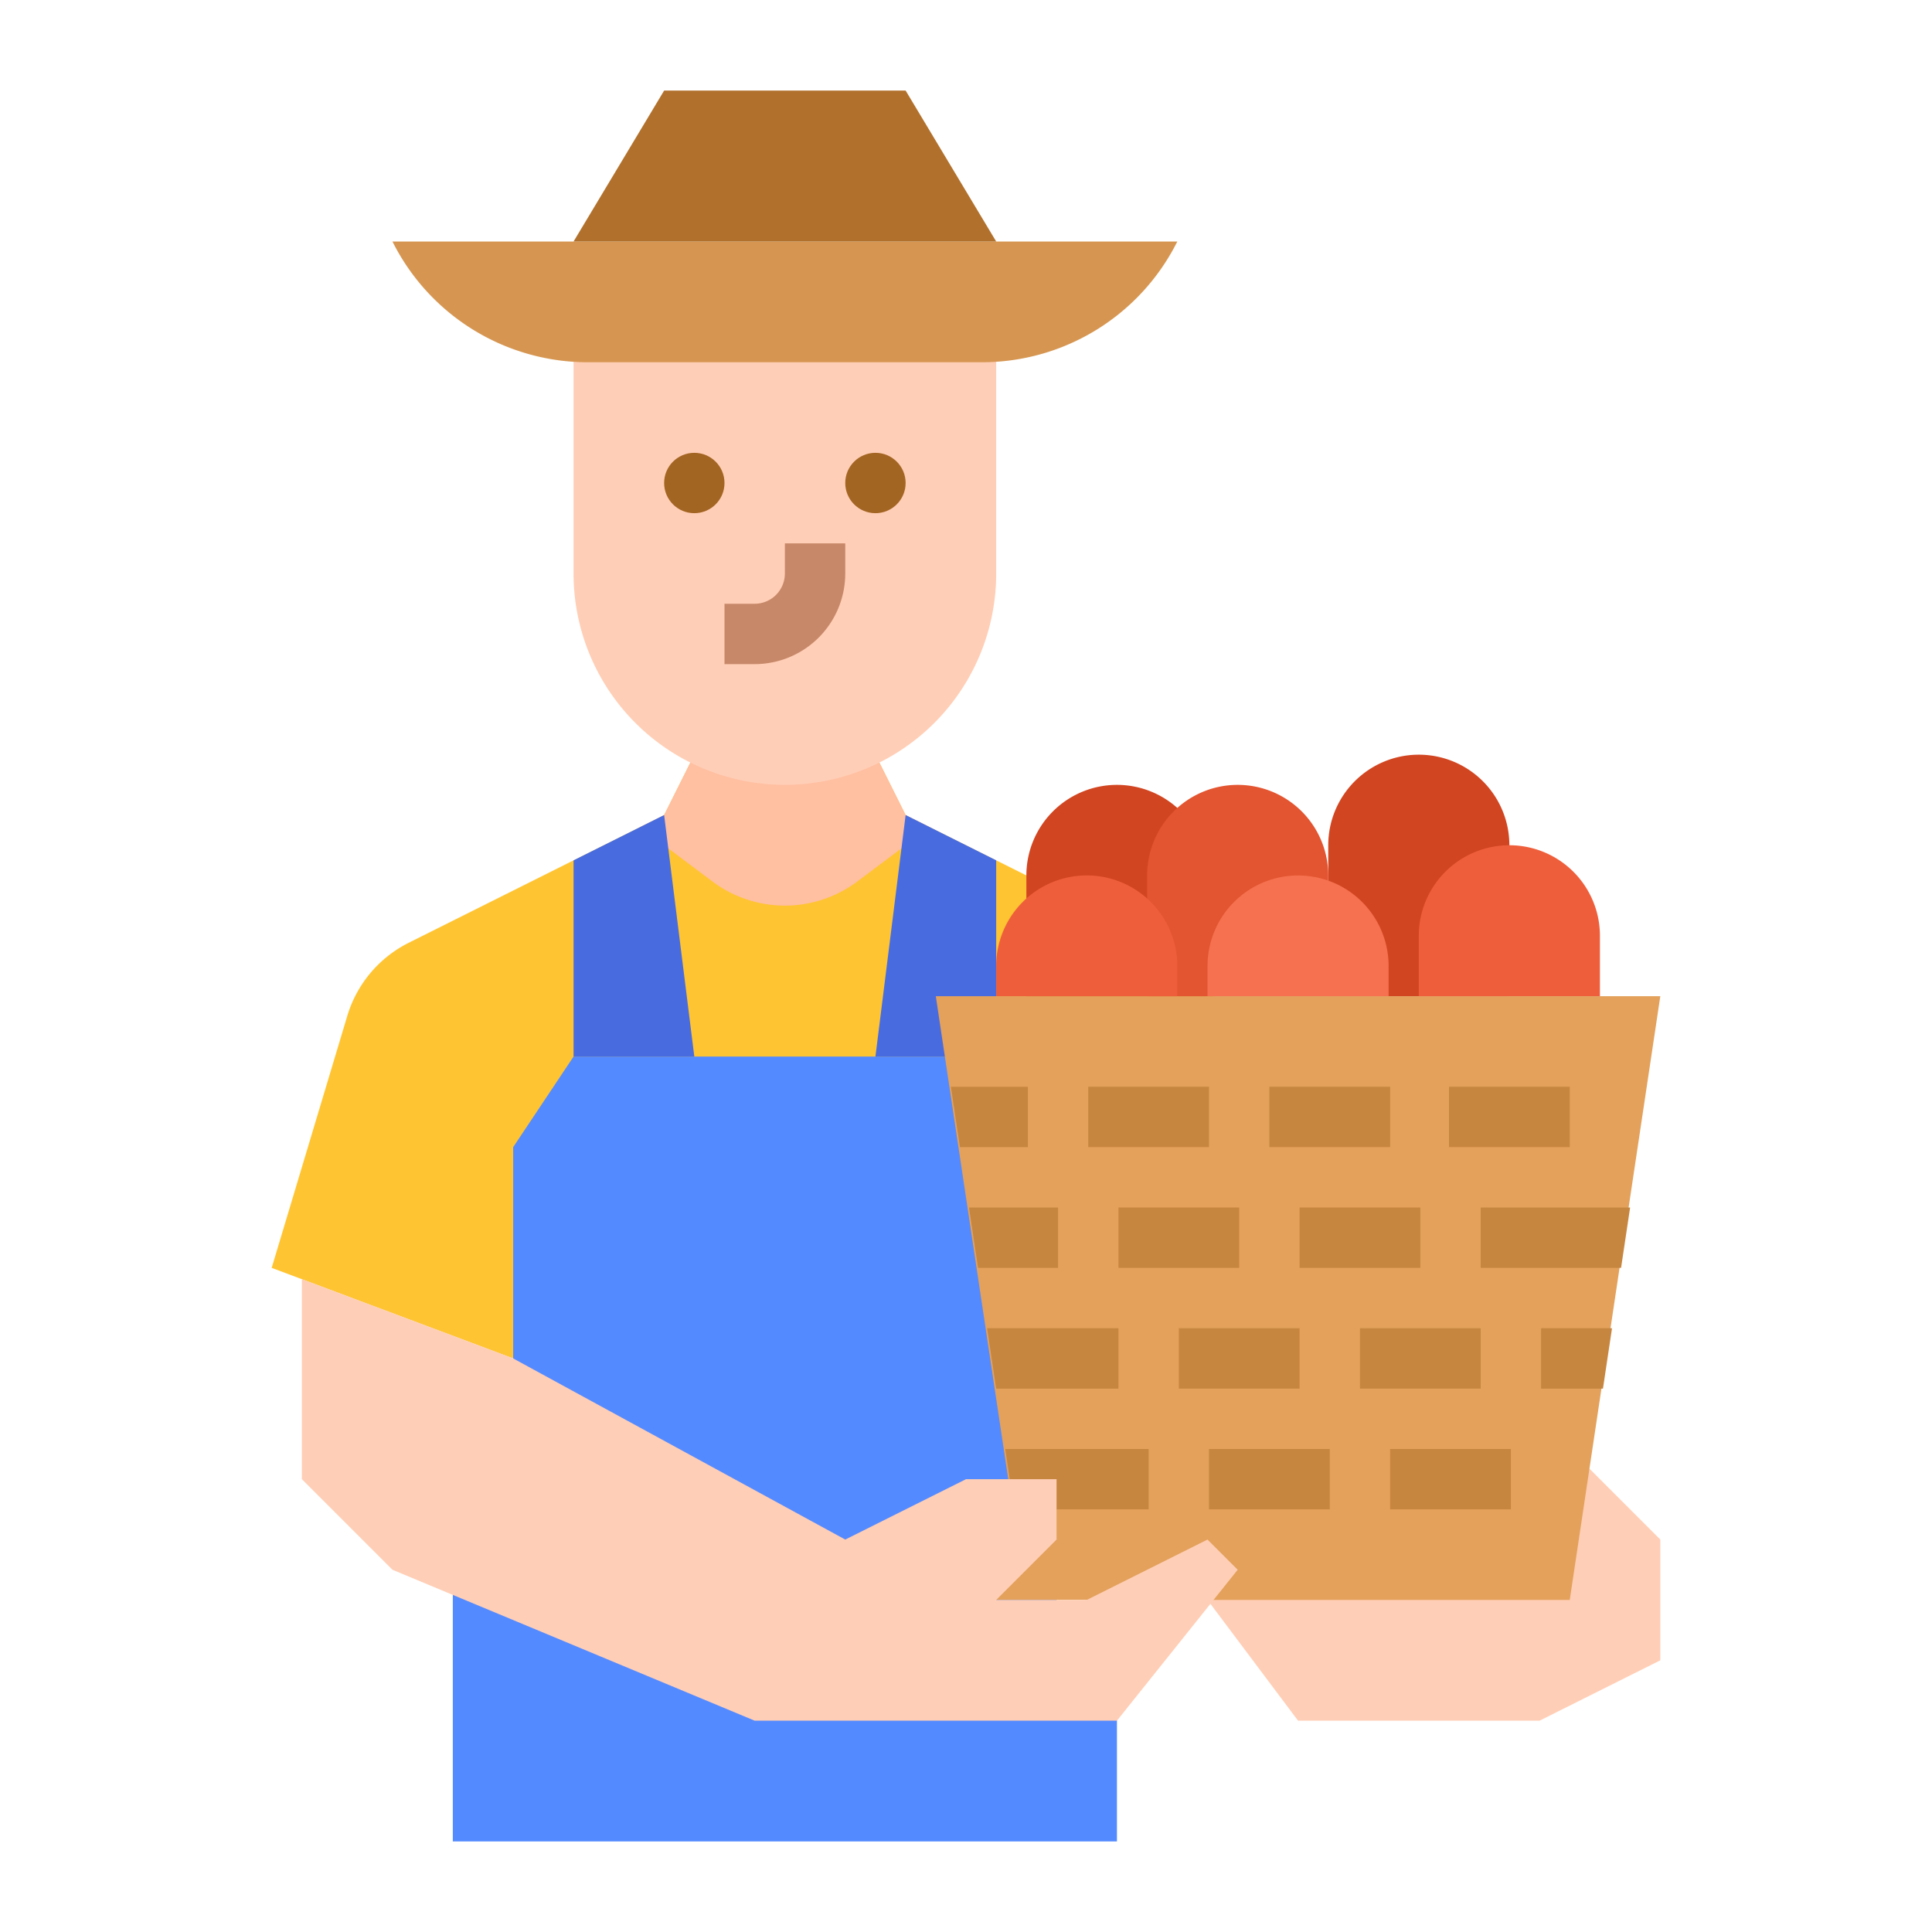 <svg id="flat" height="512" viewBox="0 0 512 512" width="512" xmlns="http://www.w3.org/2000/svg"><path d="m320 424 24 32h64l32-16v-32l-18.783-18.783h-101.217z" fill="#ffceb6"/><path d="m296 432v56h-176v-88l104 32z" fill="#548aff"/><path d="m344 336-64 24v64h-48l-96-32v-32l-64-24 20.03-66.76a31.932 31.932 0 0 1 16.34-19.42l43.63-21.82 24-12 8-16h48l8 16 24 12 43.63 21.82a31.932 31.932 0 0 1 16.34 19.42z" fill="#ffc431"/><path d="m246.4 219.2-19.2 14.4a32.01 32.01 0 0 1 -38.4 0l-19.2-14.4 6.4-3.2 8-16h48l8 16z" fill="#ffbfa1"/><path d="m280 440v-136l-16-24h-112l-16 24v112z" fill="#548aff"/><path d="m184 280h-32v-52l24-12z" fill="#486be0"/><path d="m264 228v52h-32l8-64z" fill="#486be0"/><path d="m440 264-8.4 56-2.4 16-2.4 16-2.4 16-8.4 56h-160l12.4-24-4.8-32-2.4-16-2.4-16-2.4-16-4.8-32-3.6-24z" fill="#e3a15b"/><path d="m272 264v-32a24 24 0 0 1 24-24 24 24 0 0 1 24 24v32z" fill="#d14521"/><path d="m352 264v-40a24 24 0 0 1 24-24 24 24 0 0 1 24 24v40z" fill="#d14521"/><path d="m304 264v-32a24 24 0 0 1 24-24 24 24 0 0 1 24 24v32z" fill="#e35430"/><path d="m264 264v-8a24 24 0 0 1 24-24 24 24 0 0 1 24 24v8z" fill="#ef5e3b"/><path d="m320 264v-8a24 24 0 0 1 24-24 24 24 0 0 1 24 24v8z" fill="#f5714f"/><path d="m376 264v-16a24 24 0 0 1 24-24 24 24 0 0 1 24 24v16z" fill="#ef5e3b"/><g fill="#c78640"><path d="m272.4 288v16h-18l-2.4-16z"/><path d="m288.4 288h32v16h-32z"/><path d="m336.4 288h32v16h-32z"/><path d="m384 288h32v16h-32z"/><path d="m296.4 352v16h-32.4l-2.4-16z"/><path d="m312.4 352h32v16h-32z"/><path d="m360.4 352h32v16h-32z"/><path d="m427.2 352-2.4 16h-16.4v-16z"/><path d="m304.4 384v16h-35.6l-2.4-16z"/><path d="m320.4 384h32v16h-32z"/><path d="m368.4 384h32v16h-32z"/><path d="m280.4 320v16h-21.2l-2.4-16z"/><path d="m296.4 320h32v16h-32z"/><path d="m344.4 320h32v16h-32z"/><path d="m432 320-2.4 16h-37.2v-16z"/></g><path d="m264 88v64a56 56 0 0 1 -56 56h-0a56 56 0 0 1 -56-56v-64z" fill="#ffceb6"/><circle cx="184" cy="128" fill="#a36522" r="8"/><circle cx="232" cy="128" fill="#a36522" r="8"/><path d="m200 176h-8v-16h8a8.009 8.009 0 0 0 8-8v-8h16v8a24.027 24.027 0 0 1 -24 24z" fill="#c78869"/><path d="m312 64a57.888 57.888 0 0 1 -51.777 32h-104.446a57.888 57.888 0 0 1 -51.777-32z" fill="#d69651"/><path d="m264 64-24-40h-64l-24 40z" fill="#b1712c"/><path d="m136 360 88 48 32-16h24v16l-16 16h24l32-16 8 8-32 40h-96l-96-40-24-24v-53z" fill="#ffceb6"/></svg>